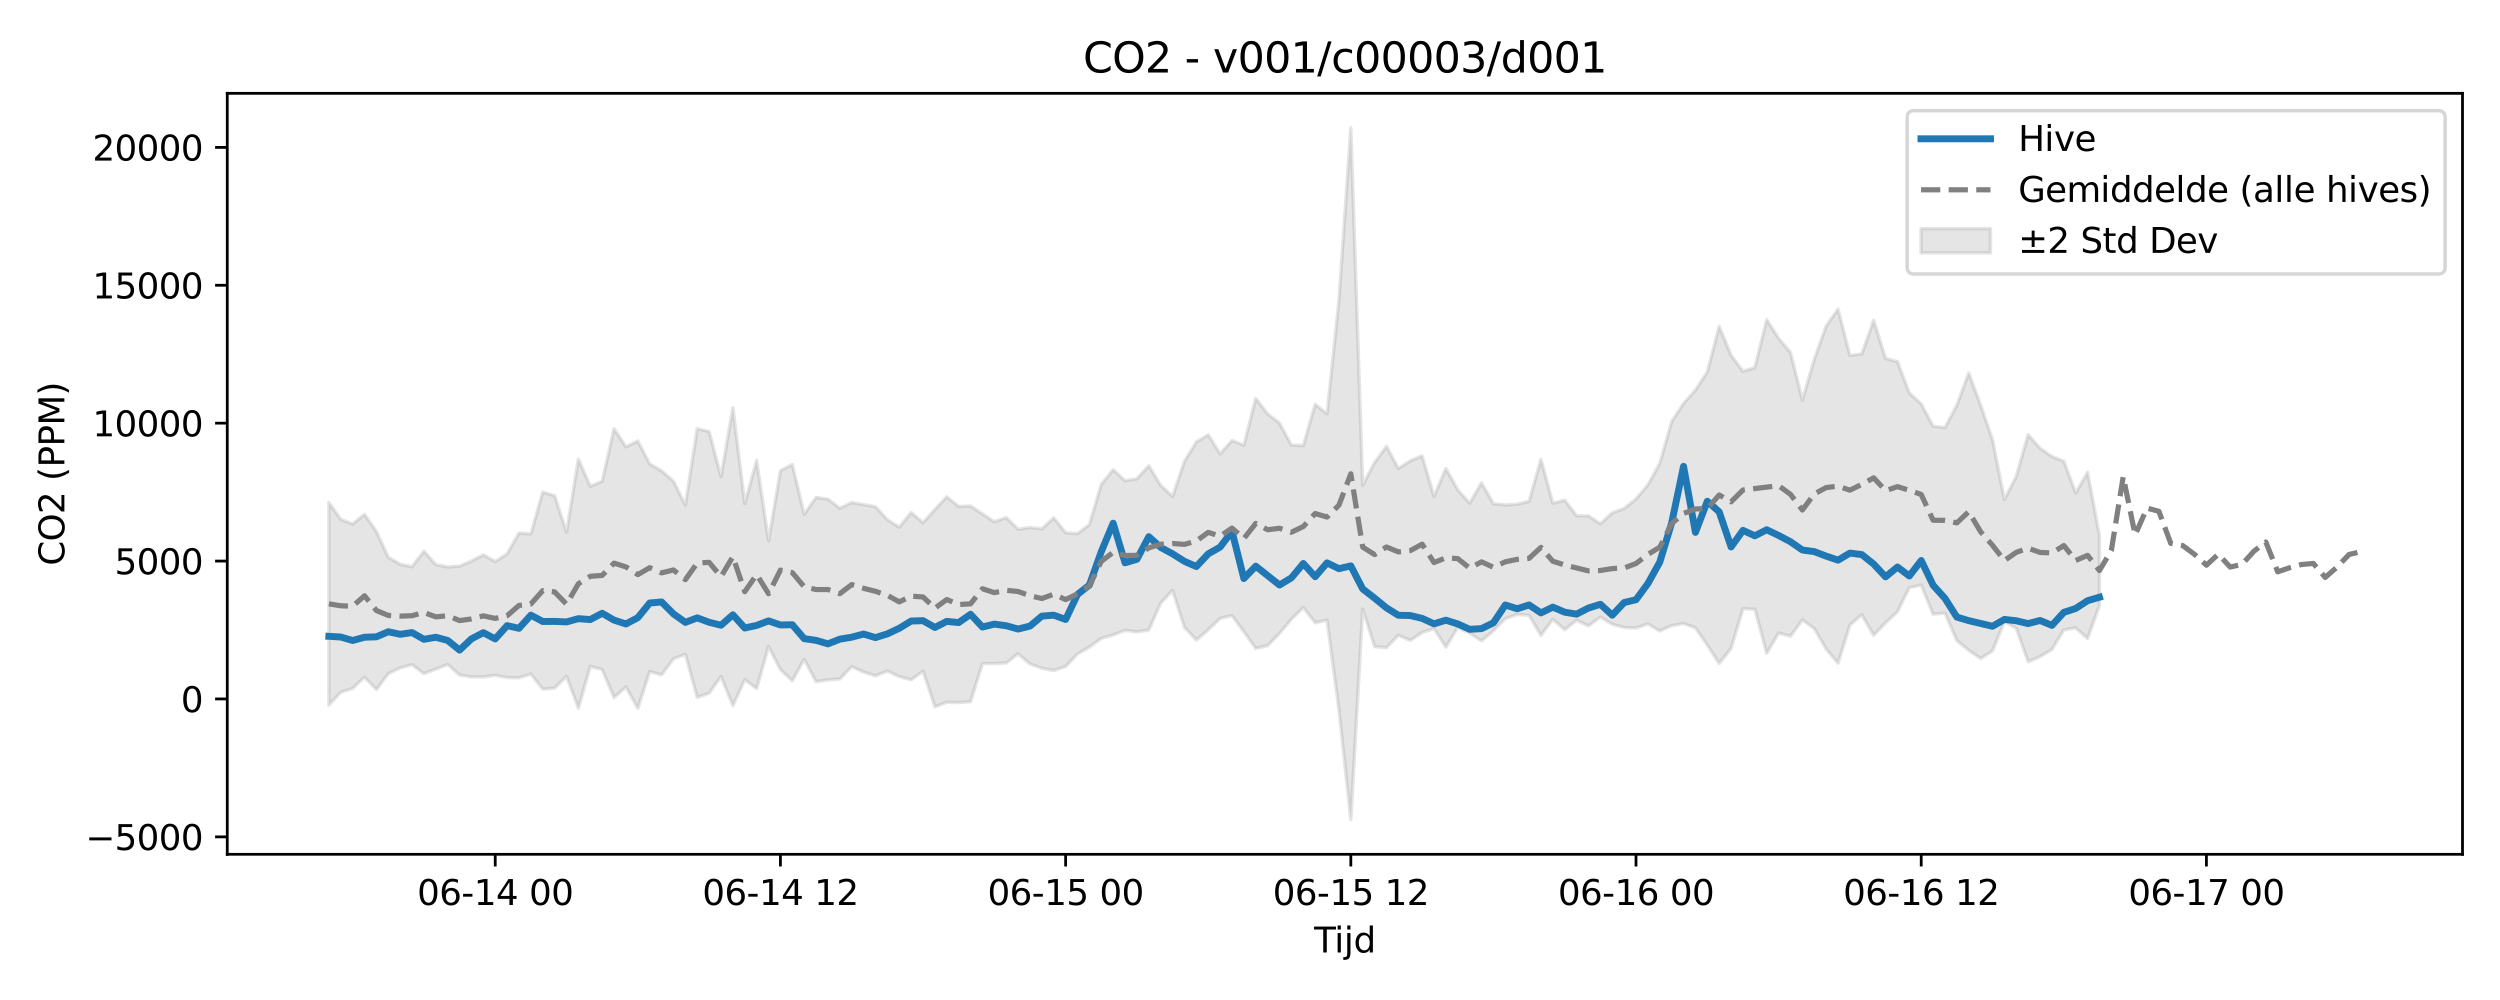 <?xml version="1.0" encoding="utf-8" standalone="no"?>
<!DOCTYPE svg PUBLIC "-//W3C//DTD SVG 1.1//EN"
  "http://www.w3.org/Graphics/SVG/1.1/DTD/svg11.dtd">
<svg xmlns:xlink="http://www.w3.org/1999/xlink" width="720pt" height="288pt" viewBox="0 0 720 288" xmlns="http://www.w3.org/2000/svg" version="1.1">
 <defs>
  <style type="text/css">*{stroke-linejoin: round; stroke-linecap: butt}</style>
 </defs>
 <g id="figure_1">
  <g id="patch_1">
   <path d="M 0 288 
L 720 288 
L 720 0 
L 0 0 
z
" style="fill: #ffffff"/>
  </g>
  <g id="axes_1">
   <g id="patch_2">
    <path d="M 65.45 246.04 
L 709.2 246.04 
L 709.2 26.88 
L 65.45 26.88 
z
" style="fill: #ffffff"/>
   </g>
   <g id="FillBetweenPolyCollection_1">
    <defs>
     <path id="mea0aa3d42c" d="M 94.711 -143.257 
L 94.711 -84.932 
L 98.134 -88.65 
L 101.556 -89.725 
L 104.979 -92.974 
L 108.401 -89.428 
L 111.823 -93.991 
L 115.246 -95.638 
L 118.668 -96.574 
L 122.09 -93.991 
L 125.513 -95.302 
L 128.935 -96.642 
L 132.358 -93.584 
L 135.78 -93.06 
L 139.202 -93.038 
L 142.625 -93.54 
L 146.047 -92.862 
L 149.469 -92.791 
L 152.892 -93.883 
L 156.314 -89.518 
L 159.737 -89.83 
L 163.159 -93.233 
L 166.581 -84.032 
L 170.004 -96.089 
L 173.426 -95.165 
L 176.849 -87.108 
L 180.271 -90.154 
L 183.693 -84.032 
L 187.116 -94.606 
L 190.538 -93.648 
L 193.96 -98.287 
L 197.383 -99.565 
L 200.805 -87.158 
L 204.228 -88.367 
L 207.65 -93.163 
L 211.072 -84.778 
L 214.495 -92.229 
L 217.917 -89.687 
L 221.339 -101.799 
L 224.762 -95.17 
L 228.184 -91.95 
L 231.607 -98.112 
L 235.029 -91.698 
L 238.451 -92.192 
L 241.874 -92.432 
L 245.296 -96.026 
L 248.719 -94.453 
L 252.141 -93.35 
L 255.563 -94.751 
L 258.986 -93.149 
L 262.408 -92.214 
L 265.83 -94.69 
L 269.253 -84.427 
L 272.675 -85.749 
L 276.098 -85.642 
L 279.52 -85.922 
L 282.942 -96.878 
L 286.365 -96.915 
L 289.787 -97.052 
L 293.21 -99.702 
L 296.632 -96.78 
L 300.054 -95.551 
L 303.477 -94.89 
L 306.899 -96.06 
L 310.321 -99.667 
L 313.744 -101.636 
L 317.166 -104.149 
L 320.589 -105.129 
L 324.011 -106.464 
L 327.433 -106.031 
L 330.856 -106.551 
L 334.278 -114.322 
L 337.7 -117.931 
L 341.123 -107.316 
L 344.545 -103.682 
L 347.968 -106.59 
L 351.39 -109.899 
L 354.812 -110.711 
L 358.235 -106.063 
L 361.657 -101.258 
L 365.08 -102.054 
L 368.502 -105.59 
L 371.924 -109.633 
L 375.347 -113.046 
L 378.769 -108.654 
L 382.191 -109.371 
L 385.614 -83.58 
L 389.036 -51.922 
L 392.459 -112.604 
L 395.881 -101.773 
L 399.303 -101.484 
L 402.726 -105.042 
L 406.148 -103.551 
L 409.57 -105.84 
L 412.993 -106.954 
L 416.415 -101.615 
L 419.838 -107.307 
L 423.26 -105.653 
L 426.682 -103.421 
L 430.105 -106.327 
L 433.527 -109.816 
L 436.95 -111.025 
L 440.372 -110.796 
L 443.794 -105.009 
L 447.217 -109.615 
L 450.639 -106.638 
L 454.061 -109.355 
L 457.484 -107.757 
L 460.906 -110.27 
L 464.329 -108.201 
L 467.751 -107.299 
L 471.173 -107.111 
L 474.596 -108.323 
L 478.018 -106.271 
L 481.44 -107.834 
L 484.863 -108.431 
L 488.285 -107.189 
L 491.708 -102.196 
L 495.13 -96.897 
L 498.552 -101.253 
L 501.975 -112.696 
L 505.397 -112.519 
L 508.82 -99.861 
L 512.242 -105.693 
L 515.664 -104.758 
L 519.087 -109.466 
L 522.509 -106.975 
L 525.931 -101.075 
L 529.354 -97.002 
L 532.776 -108.002 
L 536.199 -110.962 
L 539.621 -105.039 
L 543.043 -108.609 
L 546.466 -111.819 
L 549.888 -118.778 
L 553.311 -119.501 
L 556.733 -111.116 
L 560.155 -111.425 
L 563.578 -103.491 
L 567 -100.711 
L 570.422 -98.356 
L 573.845 -100.538 
L 577.267 -108.984 
L 580.69 -107.026 
L 584.112 -97.409 
L 587.534 -98.893 
L 590.957 -100.966 
L 594.379 -106.58 
L 597.801 -107.15 
L 601.224 -104.107 
L 604.646 -113.606 
L 604.646 -133.773 
L 604.646 -133.773 
L 601.224 -152.015 
L 597.801 -146.021 
L 594.379 -155.19 
L 590.957 -156.514 
L 587.534 -158.899 
L 584.112 -162.836 
L 580.69 -150.833 
L 577.267 -144.131 
L 573.845 -161.365 
L 570.422 -171.324 
L 567 -180.578 
L 563.578 -171.322 
L 560.155 -164.854 
L 556.733 -165.238 
L 553.311 -171.685 
L 549.888 -174.815 
L 546.466 -183.863 
L 543.043 -184.768 
L 539.621 -195.735 
L 536.199 -186.06 
L 532.776 -185.655 
L 529.354 -198.959 
L 525.931 -194.086 
L 522.509 -184.501 
L 519.087 -172.765 
L 515.664 -186.476 
L 512.242 -190.555 
L 508.82 -195.904 
L 505.397 -182.135 
L 501.975 -181.066 
L 498.552 -185.698 
L 495.13 -193.991 
L 491.708 -180.906 
L 488.285 -175.632 
L 484.863 -171.829 
L 481.44 -166.573 
L 478.018 -154.562 
L 474.596 -148.34 
L 471.173 -144.297 
L 467.751 -141.555 
L 464.329 -140.299 
L 460.906 -137.127 
L 457.484 -139.417 
L 454.061 -139.465 
L 450.639 -143.922 
L 447.217 -143.095 
L 443.794 -155.714 
L 440.372 -143.597 
L 436.95 -142.789 
L 433.527 -142.579 
L 430.105 -142.916 
L 426.682 -148.944 
L 423.26 -143.097 
L 419.838 -146.927 
L 416.415 -153.07 
L 412.993 -145.032 
L 409.57 -156.709 
L 406.148 -155.269 
L 402.726 -153.07 
L 399.303 -159.448 
L 395.881 -154.785 
L 392.459 -148.272 
L 389.036 -251.158 
L 385.614 -201.471 
L 382.191 -168.814 
L 378.769 -171.554 
L 375.347 -159.676 
L 371.924 -159.793 
L 368.502 -166.129 
L 365.08 -168.806 
L 361.657 -173.262 
L 358.235 -159.774 
L 354.812 -161.117 
L 351.39 -157.29 
L 347.968 -162.764 
L 344.545 -160.688 
L 341.123 -155.123 
L 337.7 -145.018 
L 334.278 -148.195 
L 330.856 -153.881 
L 327.433 -150.111 
L 324.011 -149.572 
L 320.589 -152.716 
L 317.166 -148.492 
L 313.744 -136.922 
L 310.321 -134.307 
L 306.899 -134.569 
L 303.477 -138.863 
L 300.054 -135.698 
L 296.632 -136.073 
L 293.21 -135.585 
L 289.787 -138.949 
L 286.365 -137.73 
L 282.942 -139.997 
L 279.52 -142.263 
L 276.098 -142.143 
L 272.675 -144.918 
L 269.253 -141.291 
L 265.83 -137.456 
L 262.408 -140.391 
L 258.986 -136.173 
L 255.563 -138.328 
L 252.141 -142.071 
L 248.719 -142.677 
L 245.296 -143.262 
L 241.874 -141.618 
L 238.451 -144.251 
L 235.029 -144.74 
L 231.607 -139.885 
L 228.184 -154.225 
L 224.762 -152.444 
L 221.339 -132.227 
L 217.917 -155.365 
L 214.495 -142.961 
L 211.072 -170.58 
L 207.65 -150.699 
L 204.228 -163.714 
L 200.805 -164.545 
L 197.383 -142.55 
L 193.96 -149.415 
L 190.538 -152.381 
L 187.116 -154.407 
L 183.693 -160.992 
L 180.271 -159.312 
L 176.849 -164.528 
L 173.426 -149.386 
L 170.004 -147.965 
L 166.581 -155.733 
L 163.159 -134.748 
L 159.737 -145.217 
L 156.314 -146.291 
L 152.892 -134.232 
L 149.469 -134.483 
L 146.047 -128.479 
L 142.625 -126.27 
L 139.202 -128.215 
L 135.78 -126.431 
L 132.358 -124.966 
L 128.935 -124.707 
L 125.513 -125.381 
L 122.09 -129.242 
L 118.668 -124.782 
L 115.246 -125.475 
L 111.823 -127.518 
L 108.401 -134.918 
L 104.979 -139.876 
L 101.556 -137.074 
L 98.134 -138.431 
L 94.711 -143.257 
z
" style="stroke: #808080; stroke-opacity: 0.2"/>
    </defs>
    <g clip-path="url(#pf23f86d0ea)">
     <use xlink:href="#mea0aa3d42c" x="0" y="288" style="fill: #808080; fill-opacity: 0.2; stroke: #808080; stroke-opacity: 0.2"/>
    </g>
   </g>
   <g id="matplotlib.axis_1">
    <g id="xtick_1">
     <g id="line2d_1">
      <defs>
       <path id="m508b625c9e" d="M 0 0 
L 0 3.5 
" style="stroke: #000000; stroke-width: 0.8"/>
      </defs>
      <g>
       <use xlink:href="#m508b625c9e" x="142.625" y="246.04" style="stroke: #000000; stroke-width: 0.8"/>
      </g>
     </g>
     <g id="text_1">
      <!-- 06-14 00 -->
      <g transform="translate(120.144 260.638) scale(0.1 -0.1)">
       <defs>
        <path id="DejaVuSans-30" d="M 2034 4250 
Q 1547 4250 1301 3770 
Q 1056 3291 1056 2328 
Q 1056 1369 1301 889 
Q 1547 409 2034 409 
Q 2525 409 2770 889 
Q 3016 1369 3016 2328 
Q 3016 3291 2770 3770 
Q 2525 4250 2034 4250 
z
M 2034 4750 
Q 2819 4750 3233 4129 
Q 3647 3509 3647 2328 
Q 3647 1150 3233 529 
Q 2819 -91 2034 -91 
Q 1250 -91 836 529 
Q 422 1150 422 2328 
Q 422 3509 836 4129 
Q 1250 4750 2034 4750 
z
" transform="scale(0.016)"/>
        <path id="DejaVuSans-36" d="M 2113 2584 
Q 1688 2584 1439 2293 
Q 1191 2003 1191 1497 
Q 1191 994 1439 701 
Q 1688 409 2113 409 
Q 2538 409 2786 701 
Q 3034 994 3034 1497 
Q 3034 2003 2786 2293 
Q 2538 2584 2113 2584 
z
M 3366 4563 
L 3366 3988 
Q 3128 4100 2886 4159 
Q 2644 4219 2406 4219 
Q 1781 4219 1451 3797 
Q 1122 3375 1075 2522 
Q 1259 2794 1537 2939 
Q 1816 3084 2150 3084 
Q 2853 3084 3261 2657 
Q 3669 2231 3669 1497 
Q 3669 778 3244 343 
Q 2819 -91 2113 -91 
Q 1303 -91 875 529 
Q 447 1150 447 2328 
Q 447 3434 972 4092 
Q 1497 4750 2381 4750 
Q 2619 4750 2861 4703 
Q 3103 4656 3366 4563 
z
" transform="scale(0.016)"/>
        <path id="DejaVuSans-2d" d="M 313 2009 
L 1997 2009 
L 1997 1497 
L 313 1497 
L 313 2009 
z
" transform="scale(0.016)"/>
        <path id="DejaVuSans-31" d="M 794 531 
L 1825 531 
L 1825 4091 
L 703 3866 
L 703 4441 
L 1819 4666 
L 2450 4666 
L 2450 531 
L 3481 531 
L 3481 0 
L 794 0 
L 794 531 
z
" transform="scale(0.016)"/>
        <path id="DejaVuSans-34" d="M 2419 4116 
L 825 1625 
L 2419 1625 
L 2419 4116 
z
M 2253 4666 
L 3047 4666 
L 3047 1625 
L 3713 1625 
L 3713 1100 
L 3047 1100 
L 3047 0 
L 2419 0 
L 2419 1100 
L 313 1100 
L 313 1709 
L 2253 4666 
z
" transform="scale(0.016)"/>
        <path id="DejaVuSans-20" transform="scale(0.016)"/>
       </defs>
       <use xlink:href="#DejaVuSans-30"/>
       <use xlink:href="#DejaVuSans-36" transform="translate(63.623 0)"/>
       <use xlink:href="#DejaVuSans-2d" transform="translate(127.246 0)"/>
       <use xlink:href="#DejaVuSans-31" transform="translate(163.33 0)"/>
       <use xlink:href="#DejaVuSans-34" transform="translate(226.953 0)"/>
       <use xlink:href="#DejaVuSans-20" transform="translate(290.576 0)"/>
       <use xlink:href="#DejaVuSans-30" transform="translate(322.363 0)"/>
       <use xlink:href="#DejaVuSans-30" transform="translate(385.986 0)"/>
      </g>
     </g>
    </g>
    <g id="xtick_2">
     <g id="line2d_2">
      <g>
       <use xlink:href="#m508b625c9e" x="224.762" y="246.04" style="stroke: #000000; stroke-width: 0.8"/>
      </g>
     </g>
     <g id="text_2">
      <!-- 06-14 12 -->
      <g transform="translate(202.281 260.638) scale(0.1 -0.1)">
       <defs>
        <path id="DejaVuSans-32" d="M 1228 531 
L 3431 531 
L 3431 0 
L 469 0 
L 469 531 
Q 828 903 1448 1529 
Q 2069 2156 2228 2338 
Q 2531 2678 2651 2914 
Q 2772 3150 2772 3378 
Q 2772 3750 2511 3984 
Q 2250 4219 1831 4219 
Q 1534 4219 1204 4116 
Q 875 4013 500 3803 
L 500 4441 
Q 881 4594 1212 4672 
Q 1544 4750 1819 4750 
Q 2544 4750 2975 4387 
Q 3406 4025 3406 3419 
Q 3406 3131 3298 2873 
Q 3191 2616 2906 2266 
Q 2828 2175 2409 1742 
Q 1991 1309 1228 531 
z
" transform="scale(0.016)"/>
       </defs>
       <use xlink:href="#DejaVuSans-30"/>
       <use xlink:href="#DejaVuSans-36" transform="translate(63.623 0)"/>
       <use xlink:href="#DejaVuSans-2d" transform="translate(127.246 0)"/>
       <use xlink:href="#DejaVuSans-31" transform="translate(163.33 0)"/>
       <use xlink:href="#DejaVuSans-34" transform="translate(226.953 0)"/>
       <use xlink:href="#DejaVuSans-20" transform="translate(290.576 0)"/>
       <use xlink:href="#DejaVuSans-31" transform="translate(322.363 0)"/>
       <use xlink:href="#DejaVuSans-32" transform="translate(385.986 0)"/>
      </g>
     </g>
    </g>
    <g id="xtick_3">
     <g id="line2d_3">
      <g>
       <use xlink:href="#m508b625c9e" x="306.899" y="246.04" style="stroke: #000000; stroke-width: 0.8"/>
      </g>
     </g>
     <g id="text_3">
      <!-- 06-15 00 -->
      <g transform="translate(284.419 260.638) scale(0.1 -0.1)">
       <defs>
        <path id="DejaVuSans-35" d="M 691 4666 
L 3169 4666 
L 3169 4134 
L 1269 4134 
L 1269 2991 
Q 1406 3038 1543 3061 
Q 1681 3084 1819 3084 
Q 2600 3084 3056 2656 
Q 3513 2228 3513 1497 
Q 3513 744 3044 326 
Q 2575 -91 1722 -91 
Q 1428 -91 1123 -41 
Q 819 9 494 109 
L 494 744 
Q 775 591 1075 516 
Q 1375 441 1709 441 
Q 2250 441 2565 725 
Q 2881 1009 2881 1497 
Q 2881 1984 2565 2268 
Q 2250 2553 1709 2553 
Q 1456 2553 1204 2497 
Q 953 2441 691 2322 
L 691 4666 
z
" transform="scale(0.016)"/>
       </defs>
       <use xlink:href="#DejaVuSans-30"/>
       <use xlink:href="#DejaVuSans-36" transform="translate(63.623 0)"/>
       <use xlink:href="#DejaVuSans-2d" transform="translate(127.246 0)"/>
       <use xlink:href="#DejaVuSans-31" transform="translate(163.33 0)"/>
       <use xlink:href="#DejaVuSans-35" transform="translate(226.953 0)"/>
       <use xlink:href="#DejaVuSans-20" transform="translate(290.576 0)"/>
       <use xlink:href="#DejaVuSans-30" transform="translate(322.363 0)"/>
       <use xlink:href="#DejaVuSans-30" transform="translate(385.986 0)"/>
      </g>
     </g>
    </g>
    <g id="xtick_4">
     <g id="line2d_4">
      <g>
       <use xlink:href="#m508b625c9e" x="389.036" y="246.04" style="stroke: #000000; stroke-width: 0.8"/>
      </g>
     </g>
     <g id="text_4">
      <!-- 06-15 12 -->
      <g transform="translate(366.556 260.638) scale(0.1 -0.1)">
       <use xlink:href="#DejaVuSans-30"/>
       <use xlink:href="#DejaVuSans-36" transform="translate(63.623 0)"/>
       <use xlink:href="#DejaVuSans-2d" transform="translate(127.246 0)"/>
       <use xlink:href="#DejaVuSans-31" transform="translate(163.33 0)"/>
       <use xlink:href="#DejaVuSans-35" transform="translate(226.953 0)"/>
       <use xlink:href="#DejaVuSans-20" transform="translate(290.576 0)"/>
       <use xlink:href="#DejaVuSans-31" transform="translate(322.363 0)"/>
       <use xlink:href="#DejaVuSans-32" transform="translate(385.986 0)"/>
      </g>
     </g>
    </g>
    <g id="xtick_5">
     <g id="line2d_5">
      <g>
       <use xlink:href="#m508b625c9e" x="471.173" y="246.04" style="stroke: #000000; stroke-width: 0.8"/>
      </g>
     </g>
     <g id="text_5">
      <!-- 06-16 00 -->
      <g transform="translate(448.693 260.638) scale(0.1 -0.1)">
       <use xlink:href="#DejaVuSans-30"/>
       <use xlink:href="#DejaVuSans-36" transform="translate(63.623 0)"/>
       <use xlink:href="#DejaVuSans-2d" transform="translate(127.246 0)"/>
       <use xlink:href="#DejaVuSans-31" transform="translate(163.33 0)"/>
       <use xlink:href="#DejaVuSans-36" transform="translate(226.953 0)"/>
       <use xlink:href="#DejaVuSans-20" transform="translate(290.576 0)"/>
       <use xlink:href="#DejaVuSans-30" transform="translate(322.363 0)"/>
       <use xlink:href="#DejaVuSans-30" transform="translate(385.986 0)"/>
      </g>
     </g>
    </g>
    <g id="xtick_6">
     <g id="line2d_6">
      <g>
       <use xlink:href="#m508b625c9e" x="553.311" y="246.04" style="stroke: #000000; stroke-width: 0.8"/>
      </g>
     </g>
     <g id="text_6">
      <!-- 06-16 12 -->
      <g transform="translate(530.83 260.638) scale(0.1 -0.1)">
       <use xlink:href="#DejaVuSans-30"/>
       <use xlink:href="#DejaVuSans-36" transform="translate(63.623 0)"/>
       <use xlink:href="#DejaVuSans-2d" transform="translate(127.246 0)"/>
       <use xlink:href="#DejaVuSans-31" transform="translate(163.33 0)"/>
       <use xlink:href="#DejaVuSans-36" transform="translate(226.953 0)"/>
       <use xlink:href="#DejaVuSans-20" transform="translate(290.576 0)"/>
       <use xlink:href="#DejaVuSans-31" transform="translate(322.363 0)"/>
       <use xlink:href="#DejaVuSans-32" transform="translate(385.986 0)"/>
      </g>
     </g>
    </g>
    <g id="xtick_7">
     <g id="line2d_7">
      <g>
       <use xlink:href="#m508b625c9e" x="635.448" y="246.04" style="stroke: #000000; stroke-width: 0.8"/>
      </g>
     </g>
     <g id="text_7">
      <!-- 06-17 00 -->
      <g transform="translate(612.967 260.638) scale(0.1 -0.1)">
       <defs>
        <path id="DejaVuSans-37" d="M 525 4666 
L 3525 4666 
L 3525 4397 
L 1831 0 
L 1172 0 
L 2766 4134 
L 525 4134 
L 525 4666 
z
" transform="scale(0.016)"/>
       </defs>
       <use xlink:href="#DejaVuSans-30"/>
       <use xlink:href="#DejaVuSans-36" transform="translate(63.623 0)"/>
       <use xlink:href="#DejaVuSans-2d" transform="translate(127.246 0)"/>
       <use xlink:href="#DejaVuSans-31" transform="translate(163.33 0)"/>
       <use xlink:href="#DejaVuSans-37" transform="translate(226.953 0)"/>
       <use xlink:href="#DejaVuSans-20" transform="translate(290.576 0)"/>
       <use xlink:href="#DejaVuSans-30" transform="translate(322.363 0)"/>
       <use xlink:href="#DejaVuSans-30" transform="translate(385.986 0)"/>
      </g>
     </g>
    </g>
    <g id="text_8">
     <!-- Tijd -->
     <g transform="translate(378.475 274.317) scale(0.1 -0.1)">
      <defs>
       <path id="DejaVuSans-54" d="M -19 4666 
L 3928 4666 
L 3928 4134 
L 2272 4134 
L 2272 0 
L 1638 0 
L 1638 4134 
L -19 4134 
L -19 4666 
z
" transform="scale(0.016)"/>
       <path id="DejaVuSans-69" d="M 603 3500 
L 1178 3500 
L 1178 0 
L 603 0 
L 603 3500 
z
M 603 4863 
L 1178 4863 
L 1178 4134 
L 603 4134 
L 603 4863 
z
" transform="scale(0.016)"/>
       <path id="DejaVuSans-6a" d="M 603 3500 
L 1178 3500 
L 1178 -63 
Q 1178 -731 923 -1031 
Q 669 -1331 103 -1331 
L -116 -1331 
L -116 -844 
L 38 -844 
Q 366 -844 484 -692 
Q 603 -541 603 -63 
L 603 3500 
z
M 603 4863 
L 1178 4863 
L 1178 4134 
L 603 4134 
L 603 4863 
z
" transform="scale(0.016)"/>
       <path id="DejaVuSans-64" d="M 2906 2969 
L 2906 4863 
L 3481 4863 
L 3481 0 
L 2906 0 
L 2906 525 
Q 2725 213 2448 61 
Q 2172 -91 1784 -91 
Q 1150 -91 751 415 
Q 353 922 353 1747 
Q 353 2572 751 3078 
Q 1150 3584 1784 3584 
Q 2172 3584 2448 3432 
Q 2725 3281 2906 2969 
z
M 947 1747 
Q 947 1113 1208 752 
Q 1469 391 1925 391 
Q 2381 391 2643 752 
Q 2906 1113 2906 1747 
Q 2906 2381 2643 2742 
Q 2381 3103 1925 3103 
Q 1469 3103 1208 2742 
Q 947 2381 947 1747 
z
" transform="scale(0.016)"/>
      </defs>
      <use xlink:href="#DejaVuSans-54"/>
      <use xlink:href="#DejaVuSans-69" transform="translate(57.959 0)"/>
      <use xlink:href="#DejaVuSans-6a" transform="translate(85.742 0)"/>
      <use xlink:href="#DejaVuSans-64" transform="translate(113.525 0)"/>
     </g>
    </g>
   </g>
   <g id="matplotlib.axis_2">
    <g id="ytick_1">
     <g id="line2d_8">
      <defs>
       <path id="m9d8a0a5460" d="M 0 0 
L -3.5 0 
" style="stroke: #000000; stroke-width: 0.8"/>
      </defs>
      <g>
       <use xlink:href="#m9d8a0a5460" x="65.45" y="241.011" style="stroke: #000000; stroke-width: 0.8"/>
      </g>
     </g>
     <g id="text_9">
      <!-- −5000 -->
      <g transform="translate(24.62 244.81) scale(0.1 -0.1)">
       <defs>
        <path id="DejaVuSans-2212" d="M 678 2272 
L 4684 2272 
L 4684 1741 
L 678 1741 
L 678 2272 
z
" transform="scale(0.016)"/>
       </defs>
       <use xlink:href="#DejaVuSans-2212"/>
       <use xlink:href="#DejaVuSans-35" transform="translate(83.789 0)"/>
       <use xlink:href="#DejaVuSans-30" transform="translate(147.412 0)"/>
       <use xlink:href="#DejaVuSans-30" transform="translate(211.035 0)"/>
       <use xlink:href="#DejaVuSans-30" transform="translate(274.658 0)"/>
      </g>
     </g>
    </g>
    <g id="ytick_2">
     <g id="line2d_9">
      <g>
       <use xlink:href="#m9d8a0a5460" x="65.45" y="201.298" style="stroke: #000000; stroke-width: 0.8"/>
      </g>
     </g>
     <g id="text_10">
      <!-- 0 -->
      <g transform="translate(52.087 205.098) scale(0.1 -0.1)">
       <use xlink:href="#DejaVuSans-30"/>
      </g>
     </g>
    </g>
    <g id="ytick_3">
     <g id="line2d_10">
      <g>
       <use xlink:href="#m9d8a0a5460" x="65.45" y="161.586" style="stroke: #000000; stroke-width: 0.8"/>
      </g>
     </g>
     <g id="text_11">
      <!-- 5000 -->
      <g transform="translate(33 165.385) scale(0.1 -0.1)">
       <use xlink:href="#DejaVuSans-35"/>
       <use xlink:href="#DejaVuSans-30" transform="translate(63.623 0)"/>
       <use xlink:href="#DejaVuSans-30" transform="translate(127.246 0)"/>
       <use xlink:href="#DejaVuSans-30" transform="translate(190.869 0)"/>
      </g>
     </g>
    </g>
    <g id="ytick_4">
     <g id="line2d_11">
      <g>
       <use xlink:href="#m9d8a0a5460" x="65.45" y="121.874" style="stroke: #000000; stroke-width: 0.8"/>
      </g>
     </g>
     <g id="text_12">
      <!-- 10000 -->
      <g transform="translate(26.637 125.673) scale(0.1 -0.1)">
       <use xlink:href="#DejaVuSans-31"/>
       <use xlink:href="#DejaVuSans-30" transform="translate(63.623 0)"/>
       <use xlink:href="#DejaVuSans-30" transform="translate(127.246 0)"/>
       <use xlink:href="#DejaVuSans-30" transform="translate(190.869 0)"/>
       <use xlink:href="#DejaVuSans-30" transform="translate(254.492 0)"/>
      </g>
     </g>
    </g>
    <g id="ytick_5">
     <g id="line2d_12">
      <g>
       <use xlink:href="#m9d8a0a5460" x="65.45" y="82.162" style="stroke: #000000; stroke-width: 0.8"/>
      </g>
     </g>
     <g id="text_13">
      <!-- 15000 -->
      <g transform="translate(26.637 85.961) scale(0.1 -0.1)">
       <use xlink:href="#DejaVuSans-31"/>
       <use xlink:href="#DejaVuSans-35" transform="translate(63.623 0)"/>
       <use xlink:href="#DejaVuSans-30" transform="translate(127.246 0)"/>
       <use xlink:href="#DejaVuSans-30" transform="translate(190.869 0)"/>
       <use xlink:href="#DejaVuSans-30" transform="translate(254.492 0)"/>
      </g>
     </g>
    </g>
    <g id="ytick_6">
     <g id="line2d_13">
      <g>
       <use xlink:href="#m9d8a0a5460" x="65.45" y="42.449" style="stroke: #000000; stroke-width: 0.8"/>
      </g>
     </g>
     <g id="text_14">
      <!-- 20000 -->
      <g transform="translate(26.637 46.248) scale(0.1 -0.1)">
       <use xlink:href="#DejaVuSans-32"/>
       <use xlink:href="#DejaVuSans-30" transform="translate(63.623 0)"/>
       <use xlink:href="#DejaVuSans-30" transform="translate(127.246 0)"/>
       <use xlink:href="#DejaVuSans-30" transform="translate(190.869 0)"/>
       <use xlink:href="#DejaVuSans-30" transform="translate(254.492 0)"/>
      </g>
     </g>
    </g>
    <g id="text_15">
     <!-- CO2 (PPM) -->
     <g transform="translate(18.541 162.903) rotate(-90) scale(0.1 -0.1)">
      <defs>
       <path id="DejaVuSans-43" d="M 4122 4306 
L 4122 3641 
Q 3803 3938 3442 4084 
Q 3081 4231 2675 4231 
Q 1875 4231 1450 3742 
Q 1025 3253 1025 2328 
Q 1025 1406 1450 917 
Q 1875 428 2675 428 
Q 3081 428 3442 575 
Q 3803 722 4122 1019 
L 4122 359 
Q 3791 134 3420 21 
Q 3050 -91 2638 -91 
Q 1578 -91 968 557 
Q 359 1206 359 2328 
Q 359 3453 968 4101 
Q 1578 4750 2638 4750 
Q 3056 4750 3426 4639 
Q 3797 4528 4122 4306 
z
" transform="scale(0.016)"/>
       <path id="DejaVuSans-4f" d="M 2522 4238 
Q 1834 4238 1429 3725 
Q 1025 3213 1025 2328 
Q 1025 1447 1429 934 
Q 1834 422 2522 422 
Q 3209 422 3611 934 
Q 4013 1447 4013 2328 
Q 4013 3213 3611 3725 
Q 3209 4238 2522 4238 
z
M 2522 4750 
Q 3503 4750 4090 4092 
Q 4678 3434 4678 2328 
Q 4678 1225 4090 567 
Q 3503 -91 2522 -91 
Q 1538 -91 948 565 
Q 359 1222 359 2328 
Q 359 3434 948 4092 
Q 1538 4750 2522 4750 
z
" transform="scale(0.016)"/>
       <path id="DejaVuSans-28" d="M 1984 4856 
Q 1566 4138 1362 3434 
Q 1159 2731 1159 2009 
Q 1159 1288 1364 580 
Q 1569 -128 1984 -844 
L 1484 -844 
Q 1016 -109 783 600 
Q 550 1309 550 2009 
Q 550 2706 781 3412 
Q 1013 4119 1484 4856 
L 1984 4856 
z
" transform="scale(0.016)"/>
       <path id="DejaVuSans-50" d="M 1259 4147 
L 1259 2394 
L 2053 2394 
Q 2494 2394 2734 2622 
Q 2975 2850 2975 3272 
Q 2975 3691 2734 3919 
Q 2494 4147 2053 4147 
L 1259 4147 
z
M 628 4666 
L 2053 4666 
Q 2838 4666 3239 4311 
Q 3641 3956 3641 3272 
Q 3641 2581 3239 2228 
Q 2838 1875 2053 1875 
L 1259 1875 
L 1259 0 
L 628 0 
L 628 4666 
z
" transform="scale(0.016)"/>
       <path id="DejaVuSans-4d" d="M 628 4666 
L 1569 4666 
L 2759 1491 
L 3956 4666 
L 4897 4666 
L 4897 0 
L 4281 0 
L 4281 4097 
L 3078 897 
L 2444 897 
L 1241 4097 
L 1241 0 
L 628 0 
L 628 4666 
z
" transform="scale(0.016)"/>
       <path id="DejaVuSans-29" d="M 513 4856 
L 1013 4856 
Q 1481 4119 1714 3412 
Q 1947 2706 1947 2009 
Q 1947 1309 1714 600 
Q 1481 -109 1013 -844 
L 513 -844 
Q 928 -128 1133 580 
Q 1338 1288 1338 2009 
Q 1338 2731 1133 3434 
Q 928 4138 513 4856 
z
" transform="scale(0.016)"/>
      </defs>
      <use xlink:href="#DejaVuSans-43"/>
      <use xlink:href="#DejaVuSans-4f" transform="translate(69.824 0)"/>
      <use xlink:href="#DejaVuSans-32" transform="translate(148.535 0)"/>
      <use xlink:href="#DejaVuSans-20" transform="translate(212.158 0)"/>
      <use xlink:href="#DejaVuSans-28" transform="translate(243.945 0)"/>
      <use xlink:href="#DejaVuSans-50" transform="translate(282.959 0)"/>
      <use xlink:href="#DejaVuSans-50" transform="translate(343.262 0)"/>
      <use xlink:href="#DejaVuSans-4d" transform="translate(403.564 0)"/>
      <use xlink:href="#DejaVuSans-29" transform="translate(489.844 0)"/>
     </g>
    </g>
   </g>
   <g id="line2d_14">
    <path d="M 94.711 183.261 
L 98.134 183.46 
L 101.556 184.46 
L 104.979 183.523 
L 108.401 183.404 
L 111.823 181.943 
L 115.246 182.676 
L 118.668 182.181 
L 122.09 184.116 
L 125.513 183.534 
L 128.935 184.447 
L 132.358 187.224 
L 135.78 183.981 
L 139.202 182.21 
L 142.625 184.002 
L 146.047 180.185 
L 149.469 180.955 
L 152.892 177.167 
L 156.314 178.991 
L 159.737 178.964 
L 163.159 179.113 
L 166.581 178.175 
L 170.004 178.435 
L 173.426 176.619 
L 176.849 178.594 
L 180.271 179.703 
L 183.693 177.887 
L 187.116 173.667 
L 190.538 173.367 
L 193.96 176.791 
L 197.383 179.242 
L 200.805 177.945 
L 204.228 179.218 
L 207.65 180.063 
L 211.072 177.066 
L 214.495 180.863 
L 217.917 180.121 
L 221.339 178.819 
L 224.762 179.989 
L 228.184 179.931 
L 231.607 183.931 
L 235.029 184.423 
L 238.451 185.432 
L 241.874 184.077 
L 245.296 183.505 
L 248.719 182.607 
L 252.141 183.626 
L 255.563 182.557 
L 258.986 180.95 
L 262.408 178.856 
L 265.83 178.75 
L 269.253 180.712 
L 272.675 178.954 
L 276.098 179.303 
L 279.52 176.915 
L 282.942 180.587 
L 286.365 179.751 
L 289.787 180.214 
L 293.21 181.167 
L 296.632 180.309 
L 300.054 177.442 
L 303.477 177.169 
L 306.899 178.403 
L 310.321 171.197 
L 313.744 168.491 
L 317.166 158.886 
L 320.589 150.684 
L 324.011 162.087 
L 327.433 161.062 
L 330.856 154.565 
L 334.278 157.655 
L 337.7 159.503 
L 341.123 161.663 
L 344.545 163.164 
L 347.968 159.508 
L 351.39 157.567 
L 354.812 153.027 
L 358.235 166.616 
L 361.657 163.053 
L 368.502 168.483 
L 371.924 166.42 
L 375.347 162.29 
L 378.769 166.082 
L 382.191 162.113 
L 385.614 163.77 
L 389.036 162.981 
L 392.459 169.616 
L 395.881 172.263 
L 399.303 175.059 
L 402.726 177.198 
L 406.148 177.273 
L 409.57 178.093 
L 412.993 179.663 
L 416.415 178.62 
L 419.838 179.692 
L 423.26 181.241 
L 426.682 181.043 
L 430.105 179.367 
L 433.527 174.231 
L 436.95 175.327 
L 440.372 174.225 
L 443.794 176.515 
L 447.217 174.853 
L 450.639 176.309 
L 454.061 176.865 
L 457.484 175.11 
L 460.906 174.037 
L 464.329 177.175 
L 467.751 173.534 
L 471.173 172.714 
L 474.596 168.054 
L 478.018 161.883 
L 481.44 150.591 
L 484.863 134.317 
L 488.285 153.321 
L 491.708 144.362 
L 495.13 147.419 
L 498.552 157.517 
L 501.975 152.749 
L 505.397 154.311 
L 508.82 152.571 
L 512.242 154.216 
L 515.664 156.026 
L 519.087 158.407 
L 522.509 158.862 
L 525.931 160.162 
L 529.354 161.324 
L 532.776 159.291 
L 536.199 159.72 
L 539.621 162.457 
L 543.043 166.132 
L 546.466 163.304 
L 549.888 165.878 
L 553.311 161.435 
L 556.733 168.538 
L 560.155 172.343 
L 563.578 177.725 
L 567 178.747 
L 573.845 180.362 
L 577.267 178.398 
L 580.69 178.78 
L 584.112 179.594 
L 587.534 178.7 
L 590.957 180.103 
L 594.379 176.362 
L 597.801 175.237 
L 601.224 173.002 
L 604.646 171.996 
L 604.646 171.996 
" clip-path="url(#pf23f86d0ea)" style="fill: none; stroke: #1f77b4; stroke-width: 2; stroke-linecap: square"/>
   </g>
   <g id="line2d_15">
    <path d="M 94.711 173.906 
L 98.134 174.459 
L 101.556 174.6 
L 104.979 171.575 
L 108.401 175.827 
L 111.823 177.246 
L 115.246 177.443 
L 118.668 177.322 
L 122.09 176.384 
L 125.513 177.658 
L 128.935 177.325 
L 132.358 178.725 
L 135.78 178.254 
L 139.202 177.374 
L 142.625 178.095 
L 146.047 177.33 
L 149.469 174.363 
L 152.892 173.943 
L 156.314 170.096 
L 159.737 170.476 
L 163.159 174.01 
L 166.581 168.118 
L 170.004 165.973 
L 173.426 165.724 
L 176.849 162.182 
L 180.271 163.267 
L 183.693 165.488 
L 187.116 163.493 
L 190.538 164.986 
L 193.96 164.149 
L 197.383 166.942 
L 200.805 162.149 
L 204.228 161.959 
L 207.65 166.069 
L 211.072 160.321 
L 214.495 170.405 
L 217.917 165.474 
L 221.339 170.987 
L 224.762 164.193 
L 228.184 164.913 
L 231.607 169.002 
L 235.029 169.781 
L 238.451 169.778 
L 241.874 170.975 
L 245.296 168.356 
L 248.719 169.435 
L 252.141 170.289 
L 255.563 171.46 
L 258.986 173.339 
L 262.408 171.698 
L 265.83 171.927 
L 269.253 175.141 
L 272.675 172.667 
L 276.098 174.107 
L 279.52 173.908 
L 282.942 169.563 
L 286.365 170.677 
L 289.787 170 
L 293.21 170.357 
L 296.632 171.574 
L 300.054 172.375 
L 303.477 171.124 
L 306.899 172.686 
L 310.321 171.013 
L 313.744 168.721 
L 317.166 161.679 
L 320.589 159.077 
L 324.011 159.982 
L 327.433 159.929 
L 330.856 157.784 
L 334.278 156.741 
L 337.7 156.526 
L 341.123 156.78 
L 344.545 155.815 
L 347.968 153.323 
L 351.39 154.405 
L 354.812 152.086 
L 358.235 155.081 
L 361.657 150.74 
L 365.08 152.57 
L 368.502 152.141 
L 371.924 153.287 
L 375.347 151.639 
L 378.769 147.896 
L 382.191 148.908 
L 385.614 145.475 
L 389.036 136.46 
L 392.459 157.562 
L 395.881 159.721 
L 399.303 157.534 
L 402.726 158.944 
L 406.148 158.59 
L 409.57 156.725 
L 412.993 162.007 
L 416.415 160.658 
L 419.838 160.883 
L 423.26 163.625 
L 426.682 161.817 
L 430.105 163.378 
L 433.527 161.802 
L 436.95 161.093 
L 440.372 160.803 
L 443.794 157.638 
L 447.217 161.645 
L 450.639 162.72 
L 457.484 164.413 
L 460.906 164.302 
L 464.329 163.75 
L 467.751 163.573 
L 471.173 162.296 
L 474.596 159.669 
L 478.018 157.584 
L 481.44 150.797 
L 484.863 147.87 
L 488.285 146.589 
L 491.708 146.449 
L 495.13 142.556 
L 498.552 144.525 
L 501.975 141.119 
L 512.242 139.876 
L 515.664 142.383 
L 519.087 146.885 
L 522.509 142.262 
L 525.931 140.42 
L 529.354 140.019 
L 532.776 141.171 
L 536.199 139.489 
L 539.621 137.613 
L 543.043 141.312 
L 546.466 140.159 
L 549.888 141.203 
L 553.311 142.407 
L 556.733 149.823 
L 560.155 149.861 
L 563.578 150.594 
L 567 147.356 
L 570.422 153.16 
L 573.845 157.048 
L 577.267 161.443 
L 580.69 159.07 
L 584.112 157.878 
L 587.534 159.104 
L 590.957 159.26 
L 594.379 157.115 
L 597.801 161.415 
L 601.224 159.939 
L 604.646 164.31 
L 608.069 158.51 
L 611.491 137.261 
L 614.913 154.07 
L 618.336 146.331 
L 621.758 147.258 
L 625.181 156.492 
L 628.603 157.115 
L 632.025 159.659 
L 635.448 162.772 
L 638.87 159.608 
L 642.292 163.312 
L 645.715 162.526 
L 649.137 158.739 
L 652.56 156.106 
L 655.982 164.68 
L 659.404 163.512 
L 662.827 162.579 
L 666.249 162.277 
L 669.671 166.291 
L 673.094 163.294 
L 676.516 159.691 
L 679.939 158.894 
L 679.939 158.894 
" clip-path="url(#pf23f86d0ea)" style="fill: none; stroke-dasharray: 5.55,2.4; stroke-dashoffset: 0; stroke: #808080; stroke-width: 1.5"/>
   </g>
   <g id="patch_3">
    <path d="M 65.45 246.04 
L 65.45 26.88 
" style="fill: none; stroke: #000000; stroke-width: 0.8; stroke-linejoin: miter; stroke-linecap: square"/>
   </g>
   <g id="patch_4">
    <path d="M 709.2 246.04 
L 709.2 26.88 
" style="fill: none; stroke: #000000; stroke-width: 0.8; stroke-linejoin: miter; stroke-linecap: square"/>
   </g>
   <g id="patch_5">
    <path d="M 65.45 246.04 
L 709.2 246.04 
" style="fill: none; stroke: #000000; stroke-width: 0.8; stroke-linejoin: miter; stroke-linecap: square"/>
   </g>
   <g id="patch_6">
    <path d="M 65.45 26.88 
L 709.2 26.88 
" style="fill: none; stroke: #000000; stroke-width: 0.8; stroke-linejoin: miter; stroke-linecap: square"/>
   </g>
   <g id="text_16">
    <!-- CO2 - v001/c00003/d001 -->
    <g transform="translate(311.922 20.88) scale(0.12 -0.12)">
     <defs>
      <path id="DejaVuSans-76" d="M 191 3500 
L 800 3500 
L 1894 563 
L 2988 3500 
L 3597 3500 
L 2284 0 
L 1503 0 
L 191 3500 
z
" transform="scale(0.016)"/>
      <path id="DejaVuSans-2f" d="M 1625 4666 
L 2156 4666 
L 531 -594 
L 0 -594 
L 1625 4666 
z
" transform="scale(0.016)"/>
      <path id="DejaVuSans-63" d="M 3122 3366 
L 3122 2828 
Q 2878 2963 2633 3030 
Q 2388 3097 2138 3097 
Q 1578 3097 1268 2742 
Q 959 2388 959 1747 
Q 959 1106 1268 751 
Q 1578 397 2138 397 
Q 2388 397 2633 464 
Q 2878 531 3122 666 
L 3122 134 
Q 2881 22 2623 -34 
Q 2366 -91 2075 -91 
Q 1284 -91 818 406 
Q 353 903 353 1747 
Q 353 2603 823 3093 
Q 1294 3584 2113 3584 
Q 2378 3584 2631 3529 
Q 2884 3475 3122 3366 
z
" transform="scale(0.016)"/>
      <path id="DejaVuSans-33" d="M 2597 2516 
Q 3050 2419 3304 2112 
Q 3559 1806 3559 1356 
Q 3559 666 3084 287 
Q 2609 -91 1734 -91 
Q 1441 -91 1130 -33 
Q 819 25 488 141 
L 488 750 
Q 750 597 1062 519 
Q 1375 441 1716 441 
Q 2309 441 2620 675 
Q 2931 909 2931 1356 
Q 2931 1769 2642 2001 
Q 2353 2234 1838 2234 
L 1294 2234 
L 1294 2753 
L 1863 2753 
Q 2328 2753 2575 2939 
Q 2822 3125 2822 3475 
Q 2822 3834 2567 4026 
Q 2313 4219 1838 4219 
Q 1578 4219 1281 4162 
Q 984 4106 628 3988 
L 628 4550 
Q 988 4650 1302 4700 
Q 1616 4750 1894 4750 
Q 2613 4750 3031 4423 
Q 3450 4097 3450 3541 
Q 3450 3153 3228 2886 
Q 3006 2619 2597 2516 
z
" transform="scale(0.016)"/>
     </defs>
     <use xlink:href="#DejaVuSans-43"/>
     <use xlink:href="#DejaVuSans-4f" transform="translate(69.824 0)"/>
     <use xlink:href="#DejaVuSans-32" transform="translate(148.535 0)"/>
     <use xlink:href="#DejaVuSans-20" transform="translate(212.158 0)"/>
     <use xlink:href="#DejaVuSans-2d" transform="translate(243.945 0)"/>
     <use xlink:href="#DejaVuSans-20" transform="translate(280.029 0)"/>
     <use xlink:href="#DejaVuSans-76" transform="translate(311.816 0)"/>
     <use xlink:href="#DejaVuSans-30" transform="translate(370.996 0)"/>
     <use xlink:href="#DejaVuSans-30" transform="translate(434.619 0)"/>
     <use xlink:href="#DejaVuSans-31" transform="translate(498.242 0)"/>
     <use xlink:href="#DejaVuSans-2f" transform="translate(561.865 0)"/>
     <use xlink:href="#DejaVuSans-63" transform="translate(595.557 0)"/>
     <use xlink:href="#DejaVuSans-30" transform="translate(650.537 0)"/>
     <use xlink:href="#DejaVuSans-30" transform="translate(714.16 0)"/>
     <use xlink:href="#DejaVuSans-30" transform="translate(777.783 0)"/>
     <use xlink:href="#DejaVuSans-30" transform="translate(841.406 0)"/>
     <use xlink:href="#DejaVuSans-33" transform="translate(905.029 0)"/>
     <use xlink:href="#DejaVuSans-2f" transform="translate(968.652 0)"/>
     <use xlink:href="#DejaVuSans-64" transform="translate(1002.344 0)"/>
     <use xlink:href="#DejaVuSans-30" transform="translate(1065.82 0)"/>
     <use xlink:href="#DejaVuSans-30" transform="translate(1129.443 0)"/>
     <use xlink:href="#DejaVuSans-31" transform="translate(1193.066 0)"/>
    </g>
   </g>
   <g id="legend_1">
    <g id="patch_7">
     <path d="M 551.256 78.914 
L 702.2 78.914 
Q 704.2 78.914 704.2 76.914 
L 704.2 33.88 
Q 704.2 31.88 702.2 31.88 
L 551.256 31.88 
Q 549.256 31.88 549.256 33.88 
L 549.256 76.914 
Q 549.256 78.914 551.256 78.914 
z
" style="fill: #ffffff; opacity: 0.8; stroke: #cccccc; stroke-linejoin: miter"/>
    </g>
    <g id="line2d_16">
     <path d="M 553.256 39.978 
L 563.256 39.978 
L 573.256 39.978 
" style="fill: none; stroke: #1f77b4; stroke-width: 2; stroke-linecap: square"/>
    </g>
    <g id="text_17">
     <!-- Hive -->
     <g transform="translate(581.256 43.478) scale(0.1 -0.1)">
      <defs>
       <path id="DejaVuSans-48" d="M 628 4666 
L 1259 4666 
L 1259 2753 
L 3553 2753 
L 3553 4666 
L 4184 4666 
L 4184 0 
L 3553 0 
L 3553 2222 
L 1259 2222 
L 1259 0 
L 628 0 
L 628 4666 
z
" transform="scale(0.016)"/>
       <path id="DejaVuSans-65" d="M 3597 1894 
L 3597 1613 
L 953 1613 
Q 991 1019 1311 708 
Q 1631 397 2203 397 
Q 2534 397 2845 478 
Q 3156 559 3463 722 
L 3463 178 
Q 3153 47 2828 -22 
Q 2503 -91 2169 -91 
Q 1331 -91 842 396 
Q 353 884 353 1716 
Q 353 2575 817 3079 
Q 1281 3584 2069 3584 
Q 2775 3584 3186 3129 
Q 3597 2675 3597 1894 
z
M 3022 2063 
Q 3016 2534 2758 2815 
Q 2500 3097 2075 3097 
Q 1594 3097 1305 2825 
Q 1016 2553 972 2059 
L 3022 2063 
z
" transform="scale(0.016)"/>
      </defs>
      <use xlink:href="#DejaVuSans-48"/>
      <use xlink:href="#DejaVuSans-69" transform="translate(75.195 0)"/>
      <use xlink:href="#DejaVuSans-76" transform="translate(102.979 0)"/>
      <use xlink:href="#DejaVuSans-65" transform="translate(162.158 0)"/>
     </g>
    </g>
    <g id="line2d_17">
     <path d="M 553.256 54.657 
L 563.256 54.657 
L 573.256 54.657 
" style="fill: none; stroke-dasharray: 5.55,2.4; stroke-dashoffset: 0; stroke: #808080; stroke-width: 1.5"/>
    </g>
    <g id="text_18">
     <!-- Gemiddelde (alle hives) -->
     <g transform="translate(581.256 58.157) scale(0.1 -0.1)">
      <defs>
       <path id="DejaVuSans-47" d="M 3809 666 
L 3809 1919 
L 2778 1919 
L 2778 2438 
L 4434 2438 
L 4434 434 
Q 4069 175 3628 42 
Q 3188 -91 2688 -91 
Q 1594 -91 976 548 
Q 359 1188 359 2328 
Q 359 3472 976 4111 
Q 1594 4750 2688 4750 
Q 3144 4750 3555 4637 
Q 3966 4525 4313 4306 
L 4313 3634 
Q 3963 3931 3569 4081 
Q 3175 4231 2741 4231 
Q 1884 4231 1454 3753 
Q 1025 3275 1025 2328 
Q 1025 1384 1454 906 
Q 1884 428 2741 428 
Q 3075 428 3337 486 
Q 3600 544 3809 666 
z
" transform="scale(0.016)"/>
       <path id="DejaVuSans-6d" d="M 3328 2828 
Q 3544 3216 3844 3400 
Q 4144 3584 4550 3584 
Q 5097 3584 5394 3201 
Q 5691 2819 5691 2113 
L 5691 0 
L 5113 0 
L 5113 2094 
Q 5113 2597 4934 2840 
Q 4756 3084 4391 3084 
Q 3944 3084 3684 2787 
Q 3425 2491 3425 1978 
L 3425 0 
L 2847 0 
L 2847 2094 
Q 2847 2600 2669 2842 
Q 2491 3084 2119 3084 
Q 1678 3084 1418 2786 
Q 1159 2488 1159 1978 
L 1159 0 
L 581 0 
L 581 3500 
L 1159 3500 
L 1159 2956 
Q 1356 3278 1631 3431 
Q 1906 3584 2284 3584 
Q 2666 3584 2933 3390 
Q 3200 3197 3328 2828 
z
" transform="scale(0.016)"/>
       <path id="DejaVuSans-6c" d="M 603 4863 
L 1178 4863 
L 1178 0 
L 603 0 
L 603 4863 
z
" transform="scale(0.016)"/>
       <path id="DejaVuSans-61" d="M 2194 1759 
Q 1497 1759 1228 1600 
Q 959 1441 959 1056 
Q 959 750 1161 570 
Q 1363 391 1709 391 
Q 2188 391 2477 730 
Q 2766 1069 2766 1631 
L 2766 1759 
L 2194 1759 
z
M 3341 1997 
L 3341 0 
L 2766 0 
L 2766 531 
Q 2569 213 2275 61 
Q 1981 -91 1556 -91 
Q 1019 -91 701 211 
Q 384 513 384 1019 
Q 384 1609 779 1909 
Q 1175 2209 1959 2209 
L 2766 2209 
L 2766 2266 
Q 2766 2663 2505 2880 
Q 2244 3097 1772 3097 
Q 1472 3097 1187 3025 
Q 903 2953 641 2809 
L 641 3341 
Q 956 3463 1253 3523 
Q 1550 3584 1831 3584 
Q 2591 3584 2966 3190 
Q 3341 2797 3341 1997 
z
" transform="scale(0.016)"/>
       <path id="DejaVuSans-68" d="M 3513 2113 
L 3513 0 
L 2938 0 
L 2938 2094 
Q 2938 2591 2744 2837 
Q 2550 3084 2163 3084 
Q 1697 3084 1428 2787 
Q 1159 2491 1159 1978 
L 1159 0 
L 581 0 
L 581 4863 
L 1159 4863 
L 1159 2956 
Q 1366 3272 1645 3428 
Q 1925 3584 2291 3584 
Q 2894 3584 3203 3211 
Q 3513 2838 3513 2113 
z
" transform="scale(0.016)"/>
       <path id="DejaVuSans-73" d="M 2834 3397 
L 2834 2853 
Q 2591 2978 2328 3040 
Q 2066 3103 1784 3103 
Q 1356 3103 1142 2972 
Q 928 2841 928 2578 
Q 928 2378 1081 2264 
Q 1234 2150 1697 2047 
L 1894 2003 
Q 2506 1872 2764 1633 
Q 3022 1394 3022 966 
Q 3022 478 2636 193 
Q 2250 -91 1575 -91 
Q 1294 -91 989 -36 
Q 684 19 347 128 
L 347 722 
Q 666 556 975 473 
Q 1284 391 1588 391 
Q 1994 391 2212 530 
Q 2431 669 2431 922 
Q 2431 1156 2273 1281 
Q 2116 1406 1581 1522 
L 1381 1569 
Q 847 1681 609 1914 
Q 372 2147 372 2553 
Q 372 3047 722 3315 
Q 1072 3584 1716 3584 
Q 2034 3584 2315 3537 
Q 2597 3491 2834 3397 
z
" transform="scale(0.016)"/>
      </defs>
      <use xlink:href="#DejaVuSans-47"/>
      <use xlink:href="#DejaVuSans-65" transform="translate(77.49 0)"/>
      <use xlink:href="#DejaVuSans-6d" transform="translate(139.014 0)"/>
      <use xlink:href="#DejaVuSans-69" transform="translate(236.426 0)"/>
      <use xlink:href="#DejaVuSans-64" transform="translate(264.209 0)"/>
      <use xlink:href="#DejaVuSans-64" transform="translate(327.686 0)"/>
      <use xlink:href="#DejaVuSans-65" transform="translate(391.162 0)"/>
      <use xlink:href="#DejaVuSans-6c" transform="translate(452.686 0)"/>
      <use xlink:href="#DejaVuSans-64" transform="translate(480.469 0)"/>
      <use xlink:href="#DejaVuSans-65" transform="translate(543.945 0)"/>
      <use xlink:href="#DejaVuSans-20" transform="translate(605.469 0)"/>
      <use xlink:href="#DejaVuSans-28" transform="translate(637.256 0)"/>
      <use xlink:href="#DejaVuSans-61" transform="translate(676.27 0)"/>
      <use xlink:href="#DejaVuSans-6c" transform="translate(737.549 0)"/>
      <use xlink:href="#DejaVuSans-6c" transform="translate(765.332 0)"/>
      <use xlink:href="#DejaVuSans-65" transform="translate(793.115 0)"/>
      <use xlink:href="#DejaVuSans-20" transform="translate(854.639 0)"/>
      <use xlink:href="#DejaVuSans-68" transform="translate(886.426 0)"/>
      <use xlink:href="#DejaVuSans-69" transform="translate(949.805 0)"/>
      <use xlink:href="#DejaVuSans-76" transform="translate(977.588 0)"/>
      <use xlink:href="#DejaVuSans-65" transform="translate(1036.768 0)"/>
      <use xlink:href="#DejaVuSans-73" transform="translate(1098.291 0)"/>
      <use xlink:href="#DejaVuSans-29" transform="translate(1150.391 0)"/>
     </g>
    </g>
    <g id="patch_8">
     <path d="M 553.256 72.835 
L 573.256 72.835 
L 573.256 65.835 
L 553.256 65.835 
z
" style="fill: #808080; fill-opacity: 0.2; stroke: #808080; stroke-opacity: 0.2; stroke-linejoin: miter"/>
    </g>
    <g id="text_19">
     <!-- ±2 Std Dev -->
     <g transform="translate(581.256 72.835) scale(0.1 -0.1)">
      <defs>
       <path id="DejaVuSans-b1" d="M 2944 4013 
L 2944 2803 
L 4684 2803 
L 4684 2272 
L 2944 2272 
L 2944 1063 
L 2419 1063 
L 2419 2272 
L 678 2272 
L 678 2803 
L 2419 2803 
L 2419 4013 
L 2944 4013 
z
M 678 531 
L 4684 531 
L 4684 0 
L 678 0 
L 678 531 
z
" transform="scale(0.016)"/>
       <path id="DejaVuSans-53" d="M 3425 4513 
L 3425 3897 
Q 3066 4069 2747 4153 
Q 2428 4238 2131 4238 
Q 1616 4238 1336 4038 
Q 1056 3838 1056 3469 
Q 1056 3159 1242 3001 
Q 1428 2844 1947 2747 
L 2328 2669 
Q 3034 2534 3370 2195 
Q 3706 1856 3706 1288 
Q 3706 609 3251 259 
Q 2797 -91 1919 -91 
Q 1588 -91 1214 -16 
Q 841 59 441 206 
L 441 856 
Q 825 641 1194 531 
Q 1563 422 1919 422 
Q 2459 422 2753 634 
Q 3047 847 3047 1241 
Q 3047 1584 2836 1778 
Q 2625 1972 2144 2069 
L 1759 2144 
Q 1053 2284 737 2584 
Q 422 2884 422 3419 
Q 422 4038 858 4394 
Q 1294 4750 2059 4750 
Q 2388 4750 2728 4690 
Q 3069 4631 3425 4513 
z
" transform="scale(0.016)"/>
       <path id="DejaVuSans-74" d="M 1172 4494 
L 1172 3500 
L 2356 3500 
L 2356 3053 
L 1172 3053 
L 1172 1153 
Q 1172 725 1289 603 
Q 1406 481 1766 481 
L 2356 481 
L 2356 0 
L 1766 0 
Q 1100 0 847 248 
Q 594 497 594 1153 
L 594 3053 
L 172 3053 
L 172 3500 
L 594 3500 
L 594 4494 
L 1172 4494 
z
" transform="scale(0.016)"/>
       <path id="DejaVuSans-44" d="M 1259 4147 
L 1259 519 
L 2022 519 
Q 2988 519 3436 956 
Q 3884 1394 3884 2338 
Q 3884 3275 3436 3711 
Q 2988 4147 2022 4147 
L 1259 4147 
z
M 628 4666 
L 1925 4666 
Q 3281 4666 3915 4102 
Q 4550 3538 4550 2338 
Q 4550 1131 3912 565 
Q 3275 0 1925 0 
L 628 0 
L 628 4666 
z
" transform="scale(0.016)"/>
      </defs>
      <use xlink:href="#DejaVuSans-b1"/>
      <use xlink:href="#DejaVuSans-32" transform="translate(83.789 0)"/>
      <use xlink:href="#DejaVuSans-20" transform="translate(147.412 0)"/>
      <use xlink:href="#DejaVuSans-53" transform="translate(179.199 0)"/>
      <use xlink:href="#DejaVuSans-74" transform="translate(242.676 0)"/>
      <use xlink:href="#DejaVuSans-64" transform="translate(281.885 0)"/>
      <use xlink:href="#DejaVuSans-20" transform="translate(345.361 0)"/>
      <use xlink:href="#DejaVuSans-44" transform="translate(377.148 0)"/>
      <use xlink:href="#DejaVuSans-65" transform="translate(454.15 0)"/>
      <use xlink:href="#DejaVuSans-76" transform="translate(515.674 0)"/>
     </g>
    </g>
   </g>
  </g>
 </g>
 <defs>
  <clipPath id="pf23f86d0ea">
   <rect x="65.45" y="26.88" width="643.75" height="219.16"/>
  </clipPath>
 </defs>
</svg>
